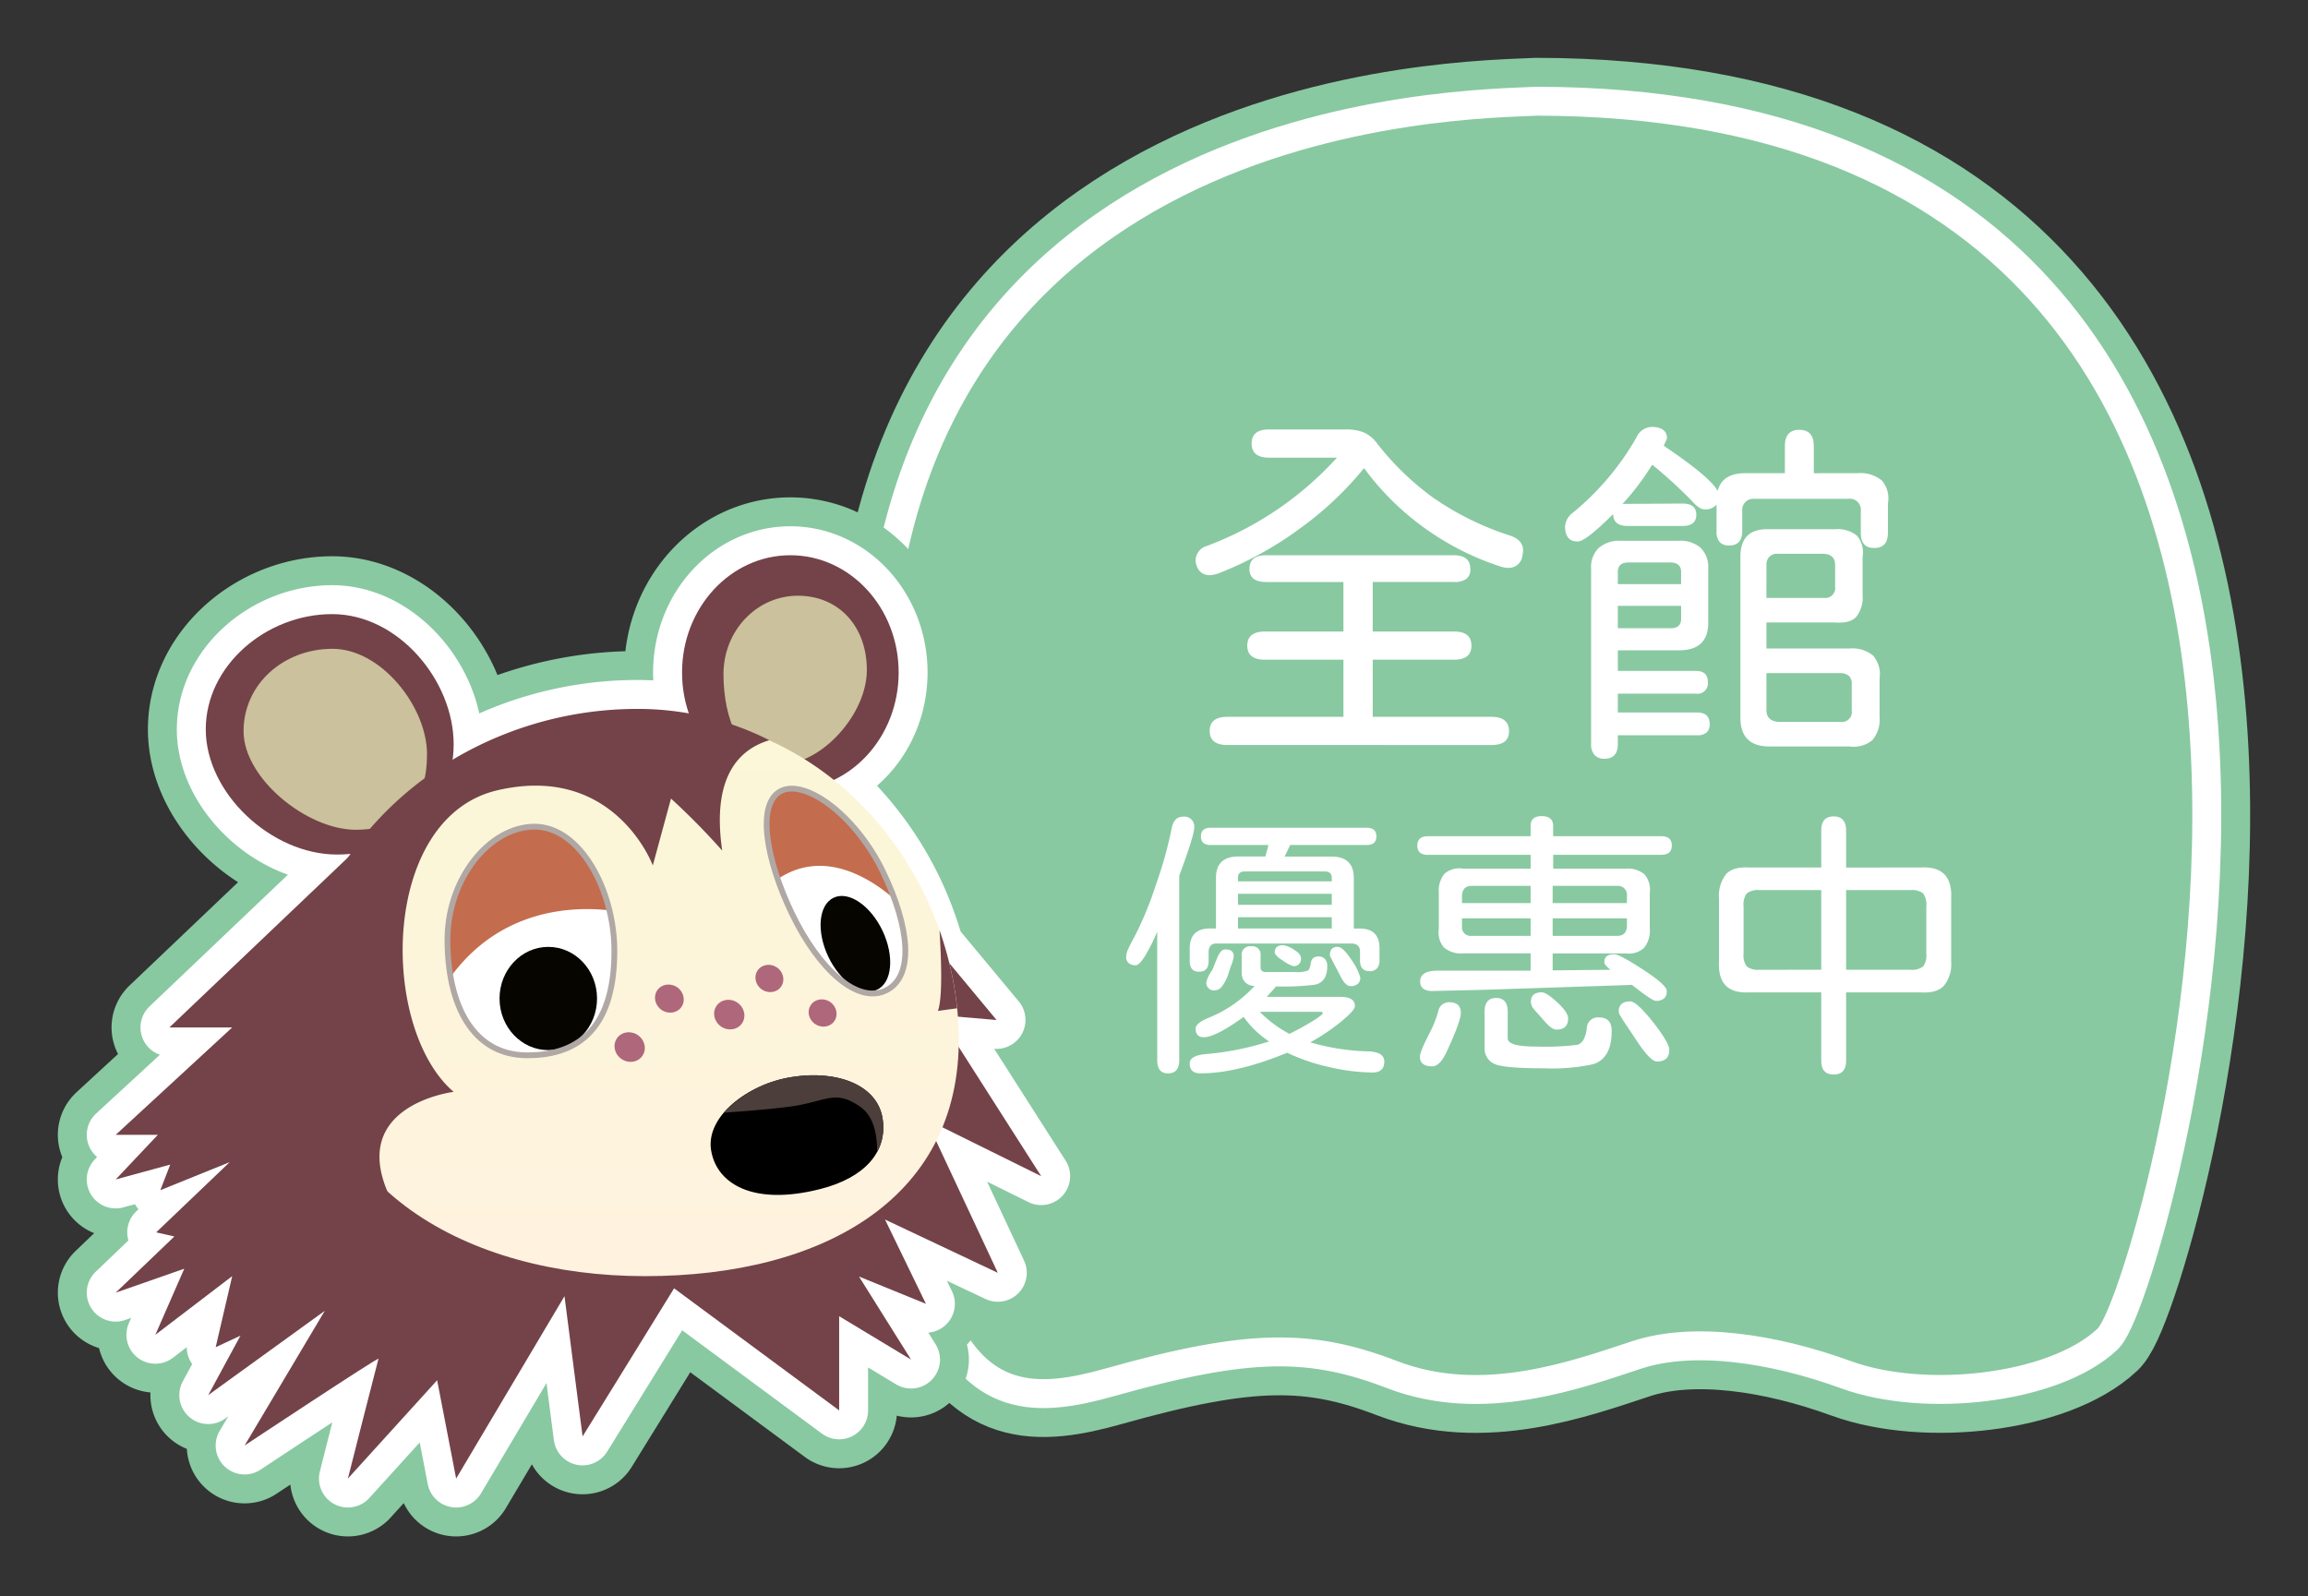 <svg xmlns="http://www.w3.org/2000/svg" xmlns:xlink="http://www.w3.org/1999/xlink" width="399" height="276" viewBox="0 0 399 276">
  <rect x="0" y="0" width="399" height="276" fill="#333333" stroke="none"/>
  <defs>
    <linearGradient id="linear-gradient" x1="0.5" x2="0.5" y2="1" gradientUnits="objectBoundingBox">
      <stop offset="0" stop-color="#fbf7d7"/>
      <stop offset="1" stop-color="#fff2df"/>
    </linearGradient>
    <clipPath id="clip-slogan">
      <rect width="399" height="276"/>
    </clipPath>
  </defs>
  <g id="slogan" clip-path="url(#clip-slogan)">
    <g id="Group_181" data-name="Group 181" transform="translate(-100 -219)">
      <g id="Group_154" data-name="Group 154" transform="translate(134 -20)">
        <path id="Path_69" data-name="Path 69" d="M-291.042,588.813c-11.553.629-114.476.314-111.675,108.143s12.6,115.374,37.108,108.458,35.708-6.916,50.412-1.258,30.107,0,40.609-3.458,24.856-1.258,37.809,3.458,34.205,2.264,42.607-5.6C-186.965,791.069-127.555,589.128-291.042,588.813Z" transform="translate(522.774 -329.813)" fill="#88c9a1" stroke="#88c9a1" stroke-width="20"/>
        <path id="Path_68" data-name="Path 68" d="M-291.042,588.813c-11.553.629-114.476.314-111.675,108.143s12.6,115.374,37.108,108.458,35.708-6.916,50.412-1.258,30.107,0,40.609-3.458,24.856-1.258,37.809,3.458,34.205,2.264,42.607-5.6C-186.965,791.069-127.555,589.128-291.042,588.813Z" transform="translate(522.774 -329.813)" fill="#88c9a1" stroke="#fff" stroke-width="10"/>
        <path id="Path_32" data-name="Path 32" d="M-291.042,588.813c-11.553.629-114.476.314-111.675,108.143s12.6,115.374,37.108,108.458,35.708-6.916,50.412-1.258,30.107,0,40.609-3.458,24.856-1.258,37.809,3.458,34.205,2.264,42.607-5.6C-186.965,791.069-127.555,589.128-291.042,588.813Z" transform="translate(522.774 -329.813)" fill="#88c9a1"/>
        <path id="Path_72" data-name="Path 72" d="M-6.062-32.437q2.375.75,2.375,2.625a5.267,5.267,0,0,1-.125.875A2.368,2.368,0,0,1-6.25-26.812,4.616,4.616,0,0,1-7.437-27,47.337,47.337,0,0,1-21-33.906,46.641,46.641,0,0,1-31.187-44.062,57.8,57.8,0,0,1-42.312-33.594a61.511,61.511,0,0,1-14,7.719,5.045,5.045,0,0,1-1.5.313,2.236,2.236,0,0,1-2.312-1.625,2.678,2.678,0,0,1-.187-.937,2.679,2.679,0,0,1,2-2.5,57.513,57.513,0,0,0,22.438-15.25h-11.75q-3,0-3-2.437t3-2.437h13.313a8.02,8.02,0,0,1,3.031.5,5.588,5.588,0,0,1,2.219,1.75,47.906,47.906,0,0,0,9.844,9.563A50.006,50.006,0,0,0-6.062-32.437ZM-9.187-1.062q3.062,0,3.063,2.5,0,2.375-3.062,2.375H-54.812q-3.063,0-3.062-2.437t3.063-2.437H-34.75v-9.875H-48.312q-3.063,0-3.062-2.437t3.063-2.437H-34.75v-8.562H-48.125q-2.875,0-2.875-2.25Q-51-29-48.125-29h32.438q2.875,0,2.875,2.375a2.037,2.037,0,0,1-.687,1.719,3.593,3.593,0,0,1-2.187.531h-14v8.563h14.063q3,0,3,2.438t-3,2.438H-29.687v9.875ZM54.125-43.187a5.807,5.807,0,0,1,4.219,1.281,4.751,4.751,0,0,1,1.031,3.969v5.063q0,2.625-2.375,2.625-2.313,0-2.312-2.625v-3.75A1.906,1.906,0,0,0,52.5-38.75H36.313a1.922,1.922,0,0,0-2.125,2.063v3.5q0,2.5-2.25,2.5a2.114,2.114,0,0,1-1.656-.594,2.816,2.816,0,0,1-.531-1.906V-37.75a2.52,2.52,0,0,1-2.125.813q-.875,0-2.187-1.5a82.34,82.34,0,0,0-6.687-6.125h-.187A43.409,43.409,0,0,1,13.5-37.875l10.375-.062q2.375,0,2.375,1.938t-2.375,1.938h-9.5q-2.437,0-2.5-2h-.062Q7.125-31.375,5.75-31.375q-2.188,0-2.187-2.625a3.268,3.268,0,0,1,1.375-2.375A46.715,46.715,0,0,0,15.875-49.312a3.033,3.033,0,0,1,2.563-1.875q2.75,0,2.75,2l-.562,1.25.813.563q7.313,5,8.5,7.25.812-3.062,4.75-3.062h6.875v-4.687q0-2.812,2.5-2.812t2.5,2.813v4.688ZM52.75-12.875a5.672,5.672,0,0,1,4.063,1.219A4.928,4.928,0,0,1,57.938-7.75v6.688a5.57,5.57,0,0,1-1.219,4A5.027,5.027,0,0,1,52.75,4.063H38.875q-5,0-5-5V-28.75q0-4.75,4.625-4.75H50.25a5.293,5.293,0,0,1,3.781,1.125A4.5,4.5,0,0,1,55-28.687v6.5a5.5,5.5,0,0,1-1.094,3.844q-1.094,1.156-3.656.969H38.375v4.5ZM26.375-1.812q2.187,0,2.188,2a1.861,1.861,0,0,1-.531,1.469,2.457,2.457,0,0,1-1.656.469H12.688v1.5q0,2.562-2.312,2.563a2.2,2.2,0,0,1-1.719-.656,2.75,2.75,0,0,1-.594-1.906V-26.687a4.607,4.607,0,0,1,1.344-3.594A5.429,5.429,0,0,1,13.188-31.5H23.25A5.311,5.311,0,0,1,27-30.281a4.667,4.667,0,0,1,1.313,3.594v9.375q0,4.75-5.062,4.75H12.688V-9h13.5Q28.25-9,28.25-7.062a1.8,1.8,0,0,1-2.062,2h-13.5v3.25Zm12-19.812h9.938a1.713,1.713,0,0,0,1.938-1.937v-3.75q0-1.812-1.937-1.937H40.375a1.786,1.786,0,0,0-2,1.875ZM12.688-24H23.625v-2.125q0-1.562-1.812-1.625h-7.25q-1.875,0-1.875,1.625Zm0,7.625h9.125q1.812,0,1.813-1.625v-2.25H12.688ZM53.125-6.687a1.893,1.893,0,0,0-.469-1.437,2.32,2.32,0,0,0-1.469-.5H38.375V-2.25q0,1.938,2.125,2.063H51.188a1.713,1.713,0,0,0,1.938-1.937Zm-113.672,24.8q0,1.318-2.588,8.3V58.295q0,2.295-1.953,2.295-1.855,0-1.855-2.295V36.078A31.647,31.647,0,0,1-69.116,40.4q-.952,1.489-1.538,1.489A1.757,1.757,0,0,1-71.9,41.5a1.343,1.343,0,0,1-.415-1.025,3.5,3.5,0,0,1,.342-1.367q.342-.781,1.172-2.295a58.794,58.794,0,0,0,3.613-8.789,69.689,69.689,0,0,0,2.734-9.766q.391-2.051,1.953-2.051A1.705,1.705,0,0,1-60.547,18.109Zm12.3,4.98.537-2h-9.961a1.906,1.906,0,0,1-1.318-.366,1.506,1.506,0,0,1-.391-1.147q0-1.465,1.709-1.465h26.9q1.709,0,1.709,1.465a1.506,1.506,0,0,1-.391,1.147,1.906,1.906,0,0,1-1.318.366H-43.945l-.977,2h8.057q3.906,0,3.906,3.711v8.74h1.025q3.418,0,3.418,3.418v2.1a1.972,1.972,0,0,1-.439,1.367,1.62,1.62,0,0,1-1.27.488q-1.66,0-1.66-1.855V39.545q0-1.367-1.465-1.416H-56.641a1.38,1.38,0,0,0-1.05.342,1.716,1.716,0,0,0-.366,1.074v1.611q0,1.855-1.66,1.855-1.611,0-1.611-1.855v-2.1q0-3.516,3.467-3.516h1.074V26.8q0-3.711,3.857-3.711ZM-36.768,26.8q0-1.123-1.172-1.123H-51.807a1.248,1.248,0,0,0-.9.269,1.169,1.169,0,0,0-.269.854v.586h16.211Zm0,4.639v-1.9H-52.979v1.9Zm0,4.1V33.588H-52.979v1.953Zm-8.4,2.881a4.5,4.5,0,0,1,2,.879q1.074.635,1.074,1.367a1.208,1.208,0,0,1-1.367,1.367,6.553,6.553,0,0,1-1.807-.977,4.866,4.866,0,0,1-1-.781q-.366-.391-.366-.586Q-46.631,38.422-45.166,38.422Zm14.7,18.359q2.783.1,2.783,1.758,0,1.9-2.051,1.9a34.42,34.42,0,0,1-7.422-.928,34.02,34.02,0,0,1-7.324-2.49q-8.643,3.564-14.99,3.564-1.855,0-1.855-1.709,0-1.465,3.223-1.66a49.711,49.711,0,0,0,10.5-2.148A16.562,16.562,0,0,1-52,50.824q-4.883,3.516-6.885,3.516-1.416,0-1.416-1.514,0-.928,2.246-1.855A21.632,21.632,0,0,0-50.1,45.453a2.147,2.147,0,0,1-1.66-.635,2.351,2.351,0,0,1-.586-1.66v-2.93a1.446,1.446,0,0,1,1.66-1.611,1.424,1.424,0,0,1,1.611,1.611v1.953a.777.777,0,0,0,.879.879h5.078a5.588,5.588,0,0,0,2.2-.244q.342-.2.488-1.123.146-1.318,1.318-1.318a1.487,1.487,0,0,1,1.172.439,1.774,1.774,0,0,1,.391,1.221q0,2.783-2.148,3.223a43.434,43.434,0,0,1-6.689.293L-48,47.357h12.744q2.49,0,2.49,1.611,0,.732-2.588,2.832a35.02,35.02,0,0,1-5.127,3.418A39.1,39.1,0,0,0-30.469,56.781Zm-5.273-18.066q.928,0,2.441,2.344a9.49,9.49,0,0,1,1.465,2.979,1.363,1.363,0,0,1-.439,1.074A1.774,1.774,0,0,1-33.5,45.5q-.928,0-1.758-1.709l-1.807-3.467a1.754,1.754,0,0,1,.269-1.245A1.324,1.324,0,0,1-35.742,38.715Zm-20.85,1.953a4.649,4.649,0,0,1,.659-1.147,1.02,1.02,0,0,1,.806-.366q1.416,0,1.416,1.221a6.782,6.782,0,0,1-.537,1.758q-.049.2-.391,1.221A7.287,7.287,0,0,1-55.713,45.5a1.614,1.614,0,0,1-1.221.732,1.317,1.317,0,0,1-1.514-1.465,6.026,6.026,0,0,1,1.025-2.051Zm7.373,9.277a20.815,20.815,0,0,0,5.127,3.809q1.807-.879,3.76-2.051,2-1.221,2-1.514,0-.244-.342-.244ZM20.166,19.574q1.855,0,1.855,1.611T20.166,22.8H1.514v2.393H14.063a4.458,4.458,0,0,1,3.247,1,4.107,4.107,0,0,1,.9,3.2v6.2a4.643,4.643,0,0,1-1,3.3,3.916,3.916,0,0,1-3.149.952H1.416v2.93l10.01-.1q-1.074-.83-1.074-1.318,0-1.367,1.709-1.367.928,0,5.029,2.686,4.053,2.637,4.053,3.662a1.652,1.652,0,0,1-.464,1.294,2.114,2.114,0,0,1-1.44.415q-.586,0-3.76-2.49l-.391-.293-.635.049-25.049.83-8.691.2q-2.2.049-2.2-1.66,0-1.855,3.027-1.855H-2.393V39.838h-11.67a4.557,4.557,0,0,1-3.32-1.025,4,4,0,0,1-.879-3.223v-6.2a4.706,4.706,0,0,1,.977-3.32,3.927,3.927,0,0,1,3.223-.879h11.67V22.8H-20.117a2.1,2.1,0,0,1-1.416-.391,1.553,1.553,0,0,1-.439-1.221q0-1.611,1.855-1.611H-2.393V17.816q0-1.709,1.9-1.709,2,0,2,1.709v1.758ZM-2.393,28.168H-12.6q-1.563,0-1.66,1.709v1.27H-2.393Zm16.65,1.709a1.545,1.545,0,0,0-1.66-1.709H1.416v2.979H14.258Zm-16.65,3.906H-14.258V35.15a1.494,1.494,0,0,0,1.66,1.66H-2.393Zm16.65,0H1.416v3.027H12.6q1.563,0,1.66-1.66ZM2.051,53.021q-.781,0-2.051-1.465l-1.855-2.1a1.944,1.944,0,0,1-.488-1.27q0-1.611,1.9-1.611.781,0,2.637,1.709,1.9,1.758,1.9,2.783Q4.1,53.021,2.051,53.021Zm7.422-2.1q2.148,0,2.148,2.344,0,4.834-3.32,5.762a33.347,33.347,0,0,1-8.252.684q-7.227,0-8.74-.781a2.907,2.907,0,0,1-1.66-2.588v-6.4q0-2.393,2-2.393t2,2.393v4.59q0,1.416,4.834,1.416a45.6,45.6,0,0,0,7.178-.293q1.367-.391,1.66-2.881A1.9,1.9,0,0,1,9.473,50.922Zm5.371-2.783q1.074,0,3.955,3.613,2.783,3.564,2.783,4.785,0,2-2.148,2-.977,0-2.979-2.832l-2.637-3.955q-.391-.586-.684-1.1a1.8,1.8,0,0,1-.293-.757Q12.842,48.139,14.844,48.139Zm-31.348.146q2.051,0,2.051,1.855,0,1.416-2.441,6.689-1.172,2.539-2.49,2.539-2.148,0-2.148-1.66,0-.879,1.758-4.248a19.354,19.354,0,0,0,1.416-3.613A1.884,1.884,0,0,1-16.5,48.285ZM64.99,24.994q5.615-.342,5.322,5.371V41.254a5.891,5.891,0,0,1-1.27,4.2q-1.27,1.318-4.053,1.123H52.148V58.393q0,2.393-2.148,2.393t-2.148-2.393V46.576H35.5q-5.615.342-5.322-5.322V30.365a6.05,6.05,0,0,1,1.245-4.248Q32.666,24.8,35.5,24.994H47.852V18.6q0-2.441,2.148-2.441T52.148,18.6v6.4ZM47.852,42.67V28.9H37.207a3.2,3.2,0,0,0-2.222.562,3.3,3.3,0,0,0-.562,2.271v8.154a3.2,3.2,0,0,0,.562,2.222,3.2,3.2,0,0,0,2.222.562ZM66.016,31.732a3.3,3.3,0,0,0-.562-2.271,3.205,3.205,0,0,0-2.222-.562H52.148V42.67H63.232a3.2,3.2,0,0,0,2.222-.562,3.2,3.2,0,0,0,.562-2.222Z" transform="translate(233 364)" fill="#fff"/>
      </g>
      <g id="Group_179" data-name="Group 179" transform="translate(-259 5)">
        <path id="Path_67" data-name="Path 67" d="M-159.346,143.768h-7.284l20.142-18.57h-10.856l30.967-29.48c.12-.177.231-.359.353-.534-.762.075-1.533.121-2.322.121-11.419,0-22.713-10.636-22.713-21.642s10.436-19.93,21.857-19.93,21,11.494,21,22.5a20.137,20.137,0,0,1-.2,2.69c.746-.445,1.5-.879,2.27-1.294a62.2,62.2,0,0,1,10.125-4.364,62.637,62.637,0,0,1,8.146-2.089q2.78-.518,5.629-.783t5.743-.268c1.013,0,2.013.033,3.007.089.28.017.554.048.831.069.717.052,1.431.108,2.135.189.3.035.582.081.876.121.687.091,1.371.187,2.048.3l.067.012a21.694,21.694,0,0,1-1.2-7.08c0-11.2,8.384-20.275,18.723-20.275s18.725,9.078,18.725,20.275c0,8.524-4.862,15.807-11.743,18.805a58.467,58.467,0,0,1,16.8,24.761h0v0q.567,1.605,1.04,3.24l.033.106c.025.091.054.181.079.274l10.717,12.892-8.644-.735c.023.388.056.775.071,1.163.015.368.008.723.014,1.086L-6.63,150.912l-19.081-9.436c-.1.241-.212.474-.318.714l11.9,25.438-19.5-9.215,7.07,14.572-11.571-4.715,9,14.358-12.43-7.5v16.285L-70.1,170.305c-5.749,9.344-15.82,25.608-15.82,25.608l-3.128-24.25L-107.774,203.2l-3.284-17-15.429,17s5.142-20.285,5.284-20.713-23.143,15-23.143,15l13.857-23.286-20.142,14.572,5.572-10.287-4.285,2,2.856-12.287-13.286,10.142,5-11.429-11.857,4.145,10.142-9.714-3.144-.715,12.715-12.142-12,4.856,1.714-4.428-9.429,2.571Z" transform="translate(545.63 266.444)" fill="#fff" stroke="#88c9a1" stroke-linecap="round" stroke-linejoin="round" stroke-width="20"/>
        <path id="Path_66" data-name="Path 66" d="M-159.346,143.768h-7.284l20.142-18.57h-10.856l30.967-29.48c.12-.177.231-.359.353-.534-.762.075-1.533.121-2.322.121-11.419,0-22.713-10.636-22.713-21.642s10.436-19.93,21.857-19.93,21,11.494,21,22.5a20.137,20.137,0,0,1-.2,2.69c.746-.445,1.5-.879,2.27-1.294a62.2,62.2,0,0,1,10.125-4.364,62.637,62.637,0,0,1,8.146-2.089q2.78-.518,5.629-.783t5.743-.268c1.013,0,2.013.033,3.007.089.28.017.554.048.831.069.717.052,1.431.108,2.135.189.3.035.582.081.876.121.687.091,1.371.187,2.048.3l.067.012a21.694,21.694,0,0,1-1.2-7.08c0-11.2,8.384-20.275,18.723-20.275s18.725,9.078,18.725,20.275c0,8.524-4.862,15.807-11.743,18.805a58.467,58.467,0,0,1,16.8,24.761h0v0q.567,1.605,1.04,3.24l.033.106c.025.091.054.181.079.274l10.717,12.892-8.644-.735c.023.388.056.775.071,1.163.015.368.008.723.014,1.086L-6.63,150.912l-19.081-9.436c-.1.241-.212.474-.318.714l11.9,25.438-19.5-9.215,7.07,14.572-11.571-4.715,9,14.358-12.43-7.5v16.285L-70.1,170.305c-5.749,9.344-15.82,25.608-15.82,25.608l-3.128-24.25L-107.774,203.2l-3.284-17-15.429,17s5.142-20.285,5.284-20.713-23.143,15-23.143,15l13.857-23.286-20.142,14.572,5.572-10.287-4.285,2,2.856-12.287-13.286,10.142,5-11.429-11.857,4.145,10.142-9.714-3.144-.715,12.715-12.142-12,4.856,1.714-4.428-9.429,2.571Z" transform="translate(545.63 266.444)" fill="#fff" stroke="#fff" stroke-linecap="round" stroke-linejoin="round" stroke-width="10"/>
        <g id="Group_177" data-name="Group 177" transform="translate(379 310)">
          <path id="Path_51" data-name="Path 51" d="M111.222,68.763c0,11.006,11.294,21.643,22.713,21.643s20.144-8.065,20.144-19.072-9.579-22.5-21-22.5S111.222,57.757,111.222,68.763Z" transform="translate(-95.651 -38.655)" fill="#734349"/>
          <path id="Path_52" data-name="Path 52" d="M113.611,66.194c0,8.144,10.943,17.037,19.394,17.037S145.327,78.3,145.327,70.16s-7.888-18.216-16.339-18.216S113.611,58.05,113.611,66.194Z" transform="translate(-91.505 -35.766)" fill="#cbc19c"/>
          <ellipse id="Ellipse_47" data-name="Ellipse 47" cx="18.723" cy="20.277" rx="18.723" ry="20.277" transform="translate(97.911)" fill="#734349"/>
          <path id="Path_53" data-name="Path 53" d="M74.185,60.757c0,7.6,2.887,15.571,9.928,15.571s14.858-8.681,14.858-16.285S94.084,47.185,87.043,47.185,74.185,53.154,74.185,60.757Z" transform="translate(30.887 -40.185)" fill="#cbc19c"/>
          <path id="Path_54" data-name="Path 54" d="M82.92,103.148" transform="translate(30.092 11.782)" fill="#734349"/>
          <path id="Path_55" data-name="Path 55" d="M110.63,111.148" transform="translate(-51.06 19.21)" fill="#734349"/>
          <path id="Path_56" data-name="Path 56" d="M65.84,120.349H58.556L78.7,101.778H67.84l32.715-31.143,83.93-1.857,26.356,31.714-10.071-.856,17.785,27.857-19.928-9.857,12.43,26.572-19.5-9.215,7.072,14.572-11.572-4.715,9,14.358-12.43-7.5v16.285L155.09,146.886c-5.749,9.344-15.82,25.608-15.82,25.608l-3.128-24.25-18.729,31.534-3.286-17-15.429,17s5.144-20.285,5.286-20.713-23.143,15-23.143,15L94.7,150.778,74.556,165.35l5.572-10.287-4.287,2L78.7,144.778,65.412,154.921l5-11.429-11.857,4.145L68.7,137.922l-3.144-.715L78.27,125.064l-12,4.856,1.713-4.428-9.427,2.571Z" transform="translate(-58.556 -20.134)" fill="#734349"/>
          <path id="Path_57" data-name="Path 57" d="M66.98,109.727c0,29.291,26.755,44.68,57.644,44.68s55.358-13.589,54.215-42.859c-1.072-27.428-22.684-54.215-53.572-54.215S66.98,80.436,66.98,109.727Z" transform="translate(-33.124 -29.762)" fill="url(#linear-gradient)"/>
          <path id="Path_58" data-name="Path 58" d="M82.92,109.727c0-29.291,27.4-52.394,58.286-52.394a50.415,50.415,0,0,1,22.869,5.412c-5.157,1.541-10.04,6.193-8.154,19.089a121.938,121.938,0,0,0-8.858-9L143.921,84.4s-6.565-17.722-26.858-13-20.43,41.143-7.572,52.143c0,0-18.634,2.274-10.979,18.266A39.259,39.259,0,0,1,82.92,109.727Z" transform="translate(-51.064 -30.762)" fill="#734349"/>
          <path id="Path_59" data-name="Path 59" d="M67.409,76.659a58.235,58.235,0,0,1,3.039,13.489l-3.315.455C67.9,88.547,67.779,82.591,67.409,76.659Z" transform="translate(75.01 -11.816)" fill="#734349"/>
          <path id="Path_60" data-name="Path 60" d="M72.791,103.122c.92,5.786,7.215,9.714,18.929,6.713,7.624-1.952,11.635-6.428,10.713-12.214s-7.871-8.38-15.643-7.144S71.869,97.336,72.791,103.122Z" transform="translate(30.138 -0.264)"/>
          <ellipse id="Ellipse_48" data-name="Ellipse 48" cx="2.464" cy="2.309" rx="2.464" ry="2.309" transform="matrix(-0.821, -0.571, 0.571, -0.821, 122.916, 82.45)" fill="#af677b"/>
          <ellipse id="Ellipse_49" data-name="Ellipse 49" cx="2.464" cy="2.309" rx="2.464" ry="2.309" transform="matrix(-0.821, -0.571, 0.571, -0.821, 113.716, 76.479)" fill="#af677b"/>
          <ellipse id="Ellipse_50" data-name="Ellipse 50" cx="2.539" cy="2.379" rx="2.539" ry="2.379" transform="matrix(-0.821, -0.571, 0.571, -0.821, 96.445, 80.059)" fill="#af677b"/>
          <ellipse id="Ellipse_51" data-name="Ellipse 51" cx="2.671" cy="2.503" rx="2.671" ry="2.503" transform="matrix(-0.821, -0.571, 0.571, -0.821, 106.837, 83.004)" fill="#af677b"/>
          <ellipse id="Ellipse_52" data-name="Ellipse 52" cx="2.671" cy="2.503" rx="2.671" ry="2.503" transform="matrix(-0.821, -0.571, 0.571, -0.821, 89.621, 88.617)" fill="#af677b"/>
          <path id="Path_61" data-name="Path 61" d="M96.815,87.443c0,11.3,4.393,19.982,13.822,19.982,7.811,0,15.035-3.643,15.035-18.036,0-10.563-5.969-21.5-13.78-21.5S96.815,76.88,96.815,87.443Z" transform="translate(-39.459 -20.96)" fill="#fff"/>
          <path id="Path_62" data-name="Path 62" d="M75.128,86.128c4.636,9.616,11.471,15.9,16.5,13.107,4.571-2.536,3.849-10.777-.787-20.393S77.537,62.8,73.261,64.865,70.491,76.51,75.128,86.128Z" transform="translate(41.801 -24.126)" fill="#fff"/>
          <path id="Path_63" data-name="Path 63" d="M112.343,67.889c6.06,0,10.995,6.586,12.912,14.468-6.532-.725-18.875-.212-27.446,11.506a36.519,36.519,0,0,1-.544-6.42C97.265,76.88,104.532,67.889,112.343,67.889Z" transform="translate(-39.909 -20.96)" fill="#c36d4e"/>
          <path id="Path_64" data-name="Path 64" d="M74.219,64.865C78.495,62.8,87.164,69.225,91.8,78.841a50.163,50.163,0,0,1,2.012,4.766c-4.062-3.543-12.227-8.866-20.206-3.483C71.081,72.809,70.844,66.493,74.219,64.865Z" transform="translate(40.843 -24.126)" fill="#c36d4e"/>
          <ellipse id="Ellipse_53" data-name="Ellipse 53" cx="8.428" cy="8.926" rx="8.428" ry="8.926" transform="translate(66.359 67.715)" fill="#070500"/>
          <ellipse id="Ellipse_54" data-name="Ellipse 54" cx="8.797" cy="5.196" rx="8.797" ry="5.196" transform="translate(126.944 77.34) rotate(-115.32)" fill="#070500"/>
          <path id="Path_65" data-name="Path 65" d="M84.5,90.478c7.772-1.236,14.723,1.358,15.643,7.144a8.924,8.924,0,0,1-.939,5.82c.023-2.806-.507-6.156-2.918-7.82-4.5-3.107-5.786-.856-12.322,0-3.007.393-7.388.764-11.253,1.02A20.108,20.108,0,0,1,84.5,90.478Z" transform="translate(32.429 -0.264)" fill="#4b3e3b"/>
          <path id="Path_70" data-name="Path 70" d="M96.815,87.443c0,11.3,4.393,19.982,13.822,19.982,7.811,0,15.035-3.643,15.035-18.036,0-10.563-5.969-21.5-13.78-21.5S96.815,76.88,96.815,87.443Z" transform="translate(-39.459 -20.96)" fill="none" stroke="#afa8a5" stroke-width="1"/>
          <path id="Path_71" data-name="Path 71" d="M75.128,86.128c4.636,9.616,11.471,15.9,16.5,13.107,4.571-2.536,3.849-10.777-.787-20.393S77.537,62.8,73.261,64.865,70.491,76.51,75.128,86.128Z" transform="translate(41.801 -24.126)" fill="none" stroke="#afa8a5" stroke-width="1"/>
        </g>
      </g>
    </g>
  </g>
</svg>
